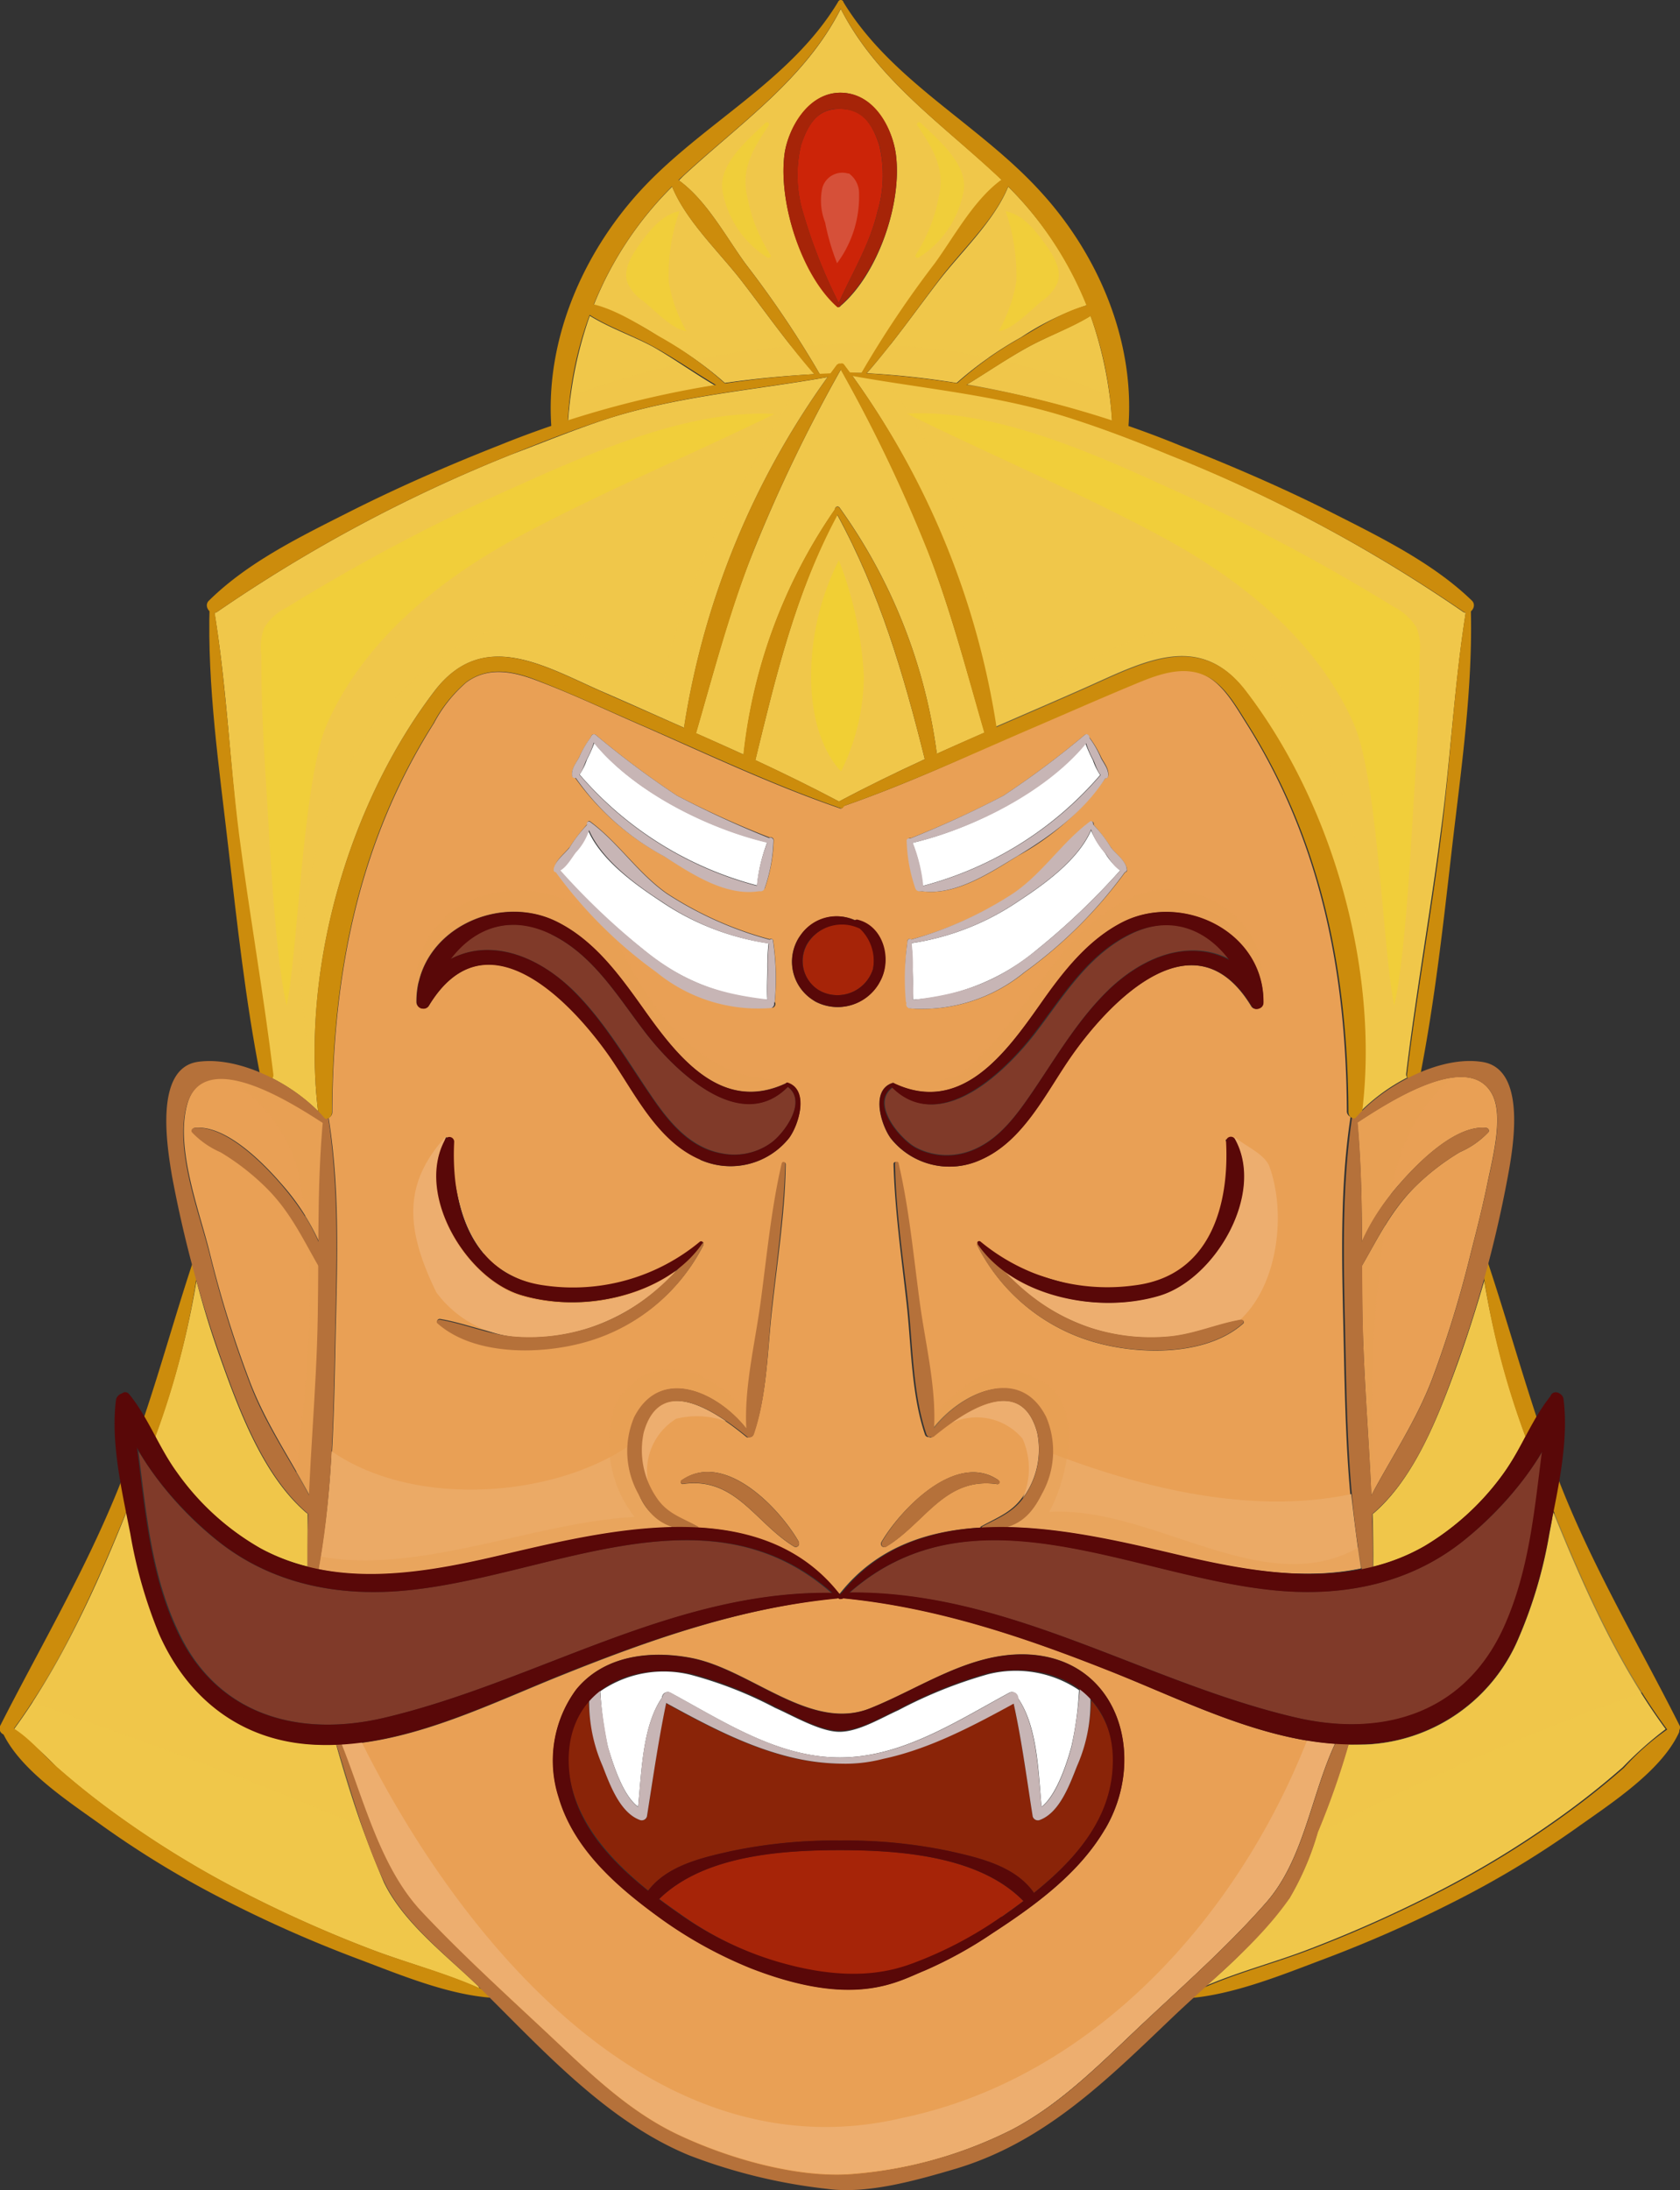 <svg xmlns="http://www.w3.org/2000/svg" viewBox="0 0 140.49 183.04"><rect x="0" y="0" width="140.49" height="183.04" fill="#333333" stroke="none"/><defs><style>.cls-1{fill:#803a29;}.cls-2{fill:#590808;}.cls-3{fill:#390808;}.cls-12,.cls-19,.cls-4{fill:#f2d91e;}.cls-11,.cls-15,.cls-4{opacity:0.5;}.cls-11,.cls-12,.cls-13,.cls-15,.cls-4{isolation:isolate;}.cls-5{fill:#fff;}.cls-11,.cls-13,.cls-6{fill:#f0c74a;}.cls-15,.cls-7{fill:#e9a055;}.cls-8{fill:#cc2408;}.cls-9{fill:#a62408;}.cls-10{fill:#8a2408;}.cls-12,.cls-18{opacity:0.35;}.cls-13{opacity:0.3;}.cls-14{fill:#ebaa66;}.cls-16{fill:#edae6f;}.cls-17{fill:#d65039;}.cls-20{fill:#cc8c0c;}.cls-21{fill:#b5713a;}.cls-22{fill:#c7b5b5;}</style></defs><title>Asset 2</title><g id="Layer_2" data-name="Layer 2"><g id="Layer_1_copy" data-name="Layer 1 copy"><path id="_Compound_Path_4" data-name=" Compound Path 4" class="cls-1" d="M98.68,106c1.37-3.9-1.75-8.58-6.12-8.28a6.17,6.17,0,0,0-5.32,4.43,7.78,7.78,0,0,0,.39,4.65,16.6,16.6,0,0,0,7.35.6A8.25,8.25,0,0,0,98.68,106Zm-4.19.79a2.88,2.88,0,0,1-3.82-4.3,3.2,3.2,0,0,1,4.49.31,3,3,0,0,1-.67,4Z"/><g id="_Group_24" data-name=" Group 24"><path id="_Path_84" data-name=" Path 84" class="cls-2" d="M87.72,107.12a8.2,8.2,0,0,1-.48-4.94,6.17,6.17,0,0,1,5.32-4.43c4.6-.32,7.81,4.87,5.88,8.87a.16.16,0,0,0,.22.22c2-1.07,1.53-3.92.73-5.69A7,7,0,0,0,93.75,97c-5.23-.52-9.5,5.83-6.31,10.3.09.13.33.06.28-.12Z"/></g><path id="_Compound_Path_8" data-name=" Compound Path 8" class="cls-3" d="M95.16,102.83a3.2,3.2,0,0,0-4.49-.31,2.88,2.88,0,0,0,3.82,4.3A3,3,0,0,0,95.16,102.83Z"/><ellipse id="_Path_139" data-name=" Path 139" class="cls-4" cx="92.82" cy="105.71" rx="1.32" ry="0.7"/><path id="_Compound_Path_5" data-name=" Compound Path 5" class="cls-1" d="M48,97.75c-4.4-.55-7.41,4.49-6.12,8.28a8.24,8.24,0,0,0,3.7,1.4,16.59,16.59,0,0,0,7.34-.6C54.06,102.8,52.83,98.35,48,97.75Zm2.3,8.6a3,3,0,0,1-4.22.47h0a3,3,0,0,1-.67-4,3.2,3.2,0,0,1,4.49-.31,3,3,0,0,1,.39,3.83Z"/><g id="_Group_58" data-name=" Group 58"><path id="_Path_121" data-name=" Path 121" class="cls-2" d="M53.08,107.24C56.27,102.77,52,96.42,46.77,97a7,7,0,0,0-5.62,4.15c-.82,1.77-1.35,4.66.71,5.74a.16.16,0,0,0,.22-.22c-1.85-3.84,1.25-9.45,5.88-8.87,5,.62,6.16,5.27,4.84,9.38-.06.17.18.25.28.12Z"/></g><path id="_Compound_Path_9" data-name=" Compound Path 9" class="cls-3" d="M46,106.82a2.88,2.88,0,0,0,3.82-4.3,3.2,3.2,0,0,0-4.49.31A3,3,0,0,0,46,106.82Z"/><ellipse id="_Path_138" data-name=" Path 138" class="cls-4" cx="47.99" cy="105.71" rx="1.32" ry="0.7"/><path id="_Path_6" data-name=" Path 6" class="cls-5" d="M50.31,93.12a9.57,9.57,0,0,0-7.6-1C40.52,92.83,39.4,94.35,38,96c-.08,3.22.56,6.53,2.49,8.78A7.35,7.35,0,0,1,46.77,97c5-.5,9.12,5.29,6.68,9.7a17.71,17.71,0,0,0,5-2.81C56.17,99.8,54.62,95.54,50.31,93.12Z"/><path id="_Path_" data-name=" Path " class="cls-6" d="M54.64,29C53,28.11,51,27.43,49.32,26.39a33,33,0,0,0-1.81,8.82,84.33,84.33,0,0,1,12.26-3C58,31.17,56.39,30,54.64,29Z"/><path id="_Path_2" data-name=" Path 2" class="cls-1" d="M65.88,90.84c-4,4-9.5-1.4-11.93-4.56-2.25-2.93-4.26-6.34-7.66-8.09a6.41,6.41,0,0,0-8.67,2,6.53,6.53,0,0,1,2.47-.77c3-.3,5.91,1.43,8,3.49,2.48,2.5,4.3,5.59,6.26,8.49,1.49,2.21,3.27,4.51,6.09,5a5.3,5.3,0,0,0,4.07-.9C65.52,94.77,67.56,92.1,65.88,90.84Z"/><path id="_Compound_Path_" data-name=" Compound Path " class="cls-7" d="M63,119.89a.3.3,0,0,1-.34.21.21.21,0,0,1-.24,0c-2.36-1.94-7.26-5.47-8.68-.37a7,7,0,0,0,1,5.32c.91,1.45,2.11,1.74,3.5,2.51a.2.2,0,0,1,.09.11c4.53.26,8.73,1.71,11.73,5.5a.2.2,0,0,1,.09.11h0a.2.2,0,0,1,.09-.11c3-3.79,7.21-5.24,11.73-5.5a.2.2,0,0,1,.09-.11c1.47-.81,2.74-1.23,3.66-2.77a6.85,6.85,0,0,0,.89-5.06c-1.4-5.09-6.32-1.57-8.68.37a.21.21,0,0,1-.24,0,.3.3,0,0,1-.34-.21c-1.14-3.34-1.14-7.31-1.52-10.81-.43-3.91-1-7.87-1.11-11.81a.15.15,0,1,1,.3,0c.89,3.83,1.25,7.82,1.78,11.71.46,3.37,1.36,7.05,1.16,10.46,2.32-3,7.17-5.36,9.39-1a7.31,7.31,0,0,1-.35,6.41,4.76,4.76,0,0,1-2.87,2.77c5.12.1,10.46,1.43,14.84,2.45,4.78,1.11,9.94,2,14.77,1-1.12-6.11-1.24-12.55-1.37-18.73s-.39-12.76.57-19a.51.51,0,0,1-.31-.5c-.06-11.6-2.18-22.54-8.47-32.48-.84-1.33-1.83-3.09-3.27-3.86-2.06-1.1-4.37-.12-6.31.68-2.89,1.2-5.75,2.46-8.63,3.7C81,63.17,75.8,65.54,70.52,67.38a.22.22,0,0,1-.25.19h0C64.69,65.66,59.3,63.11,54,60.78c-3-1.29-5.93-2.7-9-3.86-2-.78-4.13-1.26-6,.11a11.81,11.81,0,0,0-2.71,3.41c-6.29,9.94-8.44,20.88-8.5,32.48a.51.51,0,0,1-.31.5c1,6.21.7,12.71.57,19s-.25,12.63-1.37,18.74c4.83,1,10,.05,14.77-1.06,4.38-1,9.72-2.35,14.84-2.45a4.73,4.73,0,0,1-2.86-2.77,7.31,7.31,0,0,1-.35-6.41c2.22-4.4,7.07-2,9.39,1-.2-3.4.7-7.1,1.16-10.46.53-3.9.89-7.88,1.78-11.71a.15.15,0,0,1,.3,0c-.06,3.94-.68,7.9-1.11,11.81C64.18,112.58,64.18,116.55,63,119.89Zm20.46,3.82a.17.17,0,1,1-.13.32h0c-4.36-.6-6,3.29-9.25,5.24a.28.28,0,0,1-.38-.38C75.36,126.06,80,121.29,83.5,123.71ZM91.27,111a16.4,16.4,0,0,0,6.51.71c2.09-.19,3.95-1.06,6-1.4.16,0,.33.17.18.31-3.11,2.76-8.79,2.63-12.55,1.52a15.84,15.84,0,0,1-9.65-8,.11.11,0,0,1,0-.06h0a.18.18,0,0,1,0-.2,11.4,11.4,0,0,0,4.15,2.37c2.88,1,6.87,2.18,9.38,1.25,1.43-.53,4.67-1,6.06-4.12,1-2.3,1.69-7.06,1.18-8-.19-.34.5,0,.82,0,2.33,4.57-1.82,11.52-6.4,12.9a15.51,15.51,0,0,1-13-2.07A17.09,17.09,0,0,0,91.27,111ZM76.14,70.06a80.44,80.44,0,0,0,7.76-3.55,74.15,74.15,0,0,0,6.8-5.08c.19-.14.35,0,.39.18a8.83,8.83,0,0,1,1,1.69c.25.49.7,1,.58,1.59a.2.2,0,0,1-.23.14,21.72,21.72,0,0,1-7.34,6.51C82.74,73,79.84,74.92,77,74.47a.37.37,0,0,1-.41-.23,13.16,13.16,0,0,1-.73-4,.23.23,0,0,1,.26-.19Zm-.24,8.55c0-.13.2-.19.26-.08a30.32,30.32,0,0,0,8.63-3.85c2.47-1.72,4.06-4.3,6.41-6a.18.18,0,0,1,.26.2v.06a15,15,0,0,1,1.48,1.94c.42.53,1.28,1.15,1.31,1.86a.17.17,0,0,1-.16.16,38,38,0,0,1-8.43,8.38,13.48,13.48,0,0,1-9.56,3,.64.64,0,0,1-.29-.58A21.56,21.56,0,0,1,75.9,78.61ZM74.73,90.52h0C80.36,93.21,84.11,88,87,83.92c1.91-2.69,4-5.43,7-6.91,4.94-2.41,11.7.89,11.65,6.79a.49.49,0,0,1-.49.49h0a.44.44,0,0,1-.54-.21c-4.65-7.65-11.58-.7-15,4.12-2.16,3.06-4,7.18-7.66,8.75a6.26,6.26,0,0,1-7.48-1.82c-.81-1.11-1.69-4,.12-4.61a.12.12,0,0,1,.17,0ZM67,78.08A3.76,3.76,0,0,1,71.5,76.9a.23.23,0,0,1,.17,0c2.17.52,2.93,3.28,1.91,5.13a4,4,0,0,1-5.4,1.68L68,83.59a3.8,3.8,0,0,1-1.19-5.24ZM48.43,63.29a8.85,8.85,0,0,1,1-1.69.24.24,0,0,1,.39-.18,74.08,74.08,0,0,0,6.8,5.08A80.49,80.49,0,0,0,64.38,70a.23.23,0,0,1,.32.2,13.16,13.16,0,0,1-.73,4,.37.37,0,0,1-.41.23c-2.87.45-5.77-1.51-8.12-2.93A21.65,21.65,0,0,1,48.09,65a.2.2,0,0,1-.23-.14C47.73,64.32,48.18,63.79,48.43,63.29Zm-.82,7.56a14.92,14.92,0,0,1,1.48-1.94v-.06c0-.14.14-.29.26-.2,2.34,1.73,4,4.3,6.41,6a29.87,29.87,0,0,0,8.63,3.85c.06-.11.24,0,.26.08a21.57,21.57,0,0,1,.15,5.08.35.35,0,0,1,0,.09.34.34,0,0,1-.15.46l-.14,0a13.47,13.47,0,0,1-9.56-3,37.91,37.91,0,0,1-8.43-8.38.17.17,0,0,1-.16-.16c0-.71.83-1.31,1.25-1.84ZM58.82,104h0a.1.1,0,0,1,0,.06,15.84,15.84,0,0,1-9.65,8c-3.76,1.11-9.44,1.24-12.55-1.52-.15-.13,0-.33.18-.31,2.22.37,4.14,1.28,6.43,1.43a16.33,16.33,0,0,0,6.06-.74,17.08,17.08,0,0,0,7.3-4.77,15.46,15.46,0,0,1-13,2.08c-4.56-1.4-8.74-8.31-6.4-12.9.34-1.2.36,1.55,1.16,4.92,1.06,4.5,3.41,6,5.31,6.75,2.39.89,6.42,1.44,9.42.19,3.49-1.46,1.89-.75,5.72-3.38a.19.19,0,0,1,0,.2Zm-.27-7.12c-3.64-1.58-5.49-5.69-7.66-8.75-3.39-4.81-10.33-11.76-15-4.12a.44.44,0,0,1-.54.21.49.49,0,0,1-.53-.45s0,0,0,0c-.06-5.9,6.7-9.19,11.65-6.79,3.18,1.55,5.29,4.47,7.29,7.27,2.85,4,6.56,8.85,12,6.25h0a.12.12,0,0,1,.11,0c1.81.62.93,3.5.12,4.61a6.26,6.26,0,0,1-7.44,1.82Zm8.24,32a.28.28,0,0,1-.38.38c-3.23-1.95-4.89-5.84-9.25-5.24a.17.17,0,0,1-.13-.32h0c3.57-2.46,8.13,2.31,9.76,5.14Z"/><path id="_Compound_Path_2" data-name=" Compound Path 2" class="cls-6" d="M68.53,31.25h.92l.55-.74a.57.57,0,0,1,.58,0l.49.66h1a86.58,86.58,0,0,1,6.14-9.1c1.66-2.29,3.27-5.32,5.6-7l-.34-.33c-4.78-4.45-10.16-8.13-13.16-14-3,5.91-8.44,9.58-13.2,14l-.34.34c2.33,1.68,3.93,4.72,5.6,7a85.85,85.85,0,0,1,6.17,9.16A.23.23,0,0,0,68.53,31.25ZM65.6,12.92c.27-2.09,2-5.24,4.77-5.17s4.28,3.09,4.55,5.17c.53,4.09-1.5,10-4.64,12.66h0a.11.11,0,0,1-.14.07l0,0C67,23,65.09,16.91,65.6,12.92Z"/><path id="_Path_3" data-name=" Path 3" class="cls-6" d="M68.13,31.27c-2.2-2.45-4.1-5.19-6.11-7.79-1.87-2.42-4.63-5-5.81-7.88a29.18,29.18,0,0,0-6.56,9.9,22.8,22.8,0,0,1,5.5,2.68A30.29,30.29,0,0,1,60.62,32Q64.32,31.48,68.13,31.27Z"/><path id="_Path_4" data-name=" Path 4" class="cls-8" d="M73.37,17.73a10.68,10.68,0,0,0,.15-5.63c-.7-2.12-1.61-3-3.3-3s-2.56,1-3.23,3a10.77,10.77,0,0,0,.15,5.63,44,44,0,0,0,3,7.6C71.27,22.78,72.71,20.5,73.37,17.73Z"/><path id="_Compound_Path_3" data-name=" Compound Path 3" class="cls-5" d="M92,64.77a5.3,5.3,0,0,1-.61-1.24,12.48,12.48,0,0,1-.62-1.39c-3.32,4-9.45,7.12-14.46,8.3a13.77,13.77,0,0,1,.85,3.6A29.39,29.39,0,0,0,92,64.77Zm-13.92,5.6Z"/><path id="_Path_7" data-name=" Path 7" class="cls-5" d="M76.35,83.55a17.93,17.93,0,0,0,10.38-4.19,58.88,58.88,0,0,0,6.95-6.62,5.19,5.19,0,0,1-1.29-1.48,7.25,7.25,0,0,1-1.15-1.85c-1.09,2.48-3.91,4.5-6.08,5.92a21.6,21.6,0,0,1-8.95,3.5,17.27,17.27,0,0,1,.1,2.15C76.33,81.84,76.4,82.71,76.35,83.55Z"/><path id="_Path_8" data-name=" Path 8" class="cls-1" d="M122.22,128.89c-4.37,3.42-9.71,4.51-15.17,4.06-12-1-25.48-9.12-36,.17,13.31-.14,24.67,7.46,37.29,10.42,7.46,1.75,14.32-.38,17.55-7.68,2.07-4.68,2.49-9.64,3.13-14.6A28.41,28.41,0,0,1,122.22,128.89Z"/><path id="_Path_9" data-name=" Path 9" class="cls-5" d="M53.79,79.36a18,18,0,0,0,10.38,4.19c-.06-.85,0-1.72,0-2.56a17.29,17.29,0,0,1,.1-2.15,21.58,21.58,0,0,1-9-3.5c-2.15-1.41-5-3.45-6.08-5.92a7.22,7.22,0,0,1-1.15,1.85,5.18,5.18,0,0,1-1.29,1.48A58.46,58.46,0,0,0,53.79,79.36Z"/><path id="_Path_10" data-name=" Path 10" class="cls-9" d="M68.73,82.89A3.12,3.12,0,0,0,73,81a3.55,3.55,0,0,0-1.18-3.48,3.42,3.42,0,0,0-4.21,1.22,2.87,2.87,0,0,0,.82,4Z"/><path id="_Compound_Path_6" data-name=" Compound Path 6" class="cls-5" d="M63.31,74a13.77,13.77,0,0,1,.85-3.6c-5-1.18-11.14-4.25-14.46-8.3a12.46,12.46,0,0,1-.62,1.39,5.3,5.3,0,0,1-.61,1.24A29.4,29.4,0,0,0,63.31,74Z"/><path id="_Path_12" data-name=" Path 12" class="cls-6" d="M63.16,63.53c2.36,1.1,4.7,2.24,7,3.46,2.35-1.25,4.75-2.42,7.18-3.54C75.56,56.33,73.57,49.54,70,43,66.52,49.56,64.9,56.41,63.16,63.53Z"/><path id="_Path_13" data-name=" Path 13" class="cls-6" d="M32.11,157.33a86.78,86.78,0,0,1-4-11.53H26.44c-6.09-.28-10.65-3.77-13.08-9.26a39.42,39.42,0,0,1-2.4-8.36c-.12-.6-.24-1.21-.37-1.83-2.52,6.24-5.44,12.74-9.42,18.17a30.42,30.42,0,0,1,3.59,3.19,66.24,66.24,0,0,0,5.35,4.23,81.44,81.44,0,0,0,9.8,6,107,107,0,0,0,11,4.94c3,1.15,6.26,2,9.2,3.31L40,166C37.35,163.43,33.75,160.73,32.11,157.33Z"/><path id="_Path_14" data-name=" Path 14" class="cls-5" d="M53.36,151c.3-2.93.36-6.75,2-9.12a.48.48,0,0,1,.7-.41c4.56,2.47,9,5.41,14.16,5.41s9.62-2.94,14.18-5.41a.48.48,0,0,1,.7.41c1.67,2.37,1.73,6.19,2,9.12,1.3-1,2.18-3.87,2.5-5.05a28.6,28.6,0,0,0,.64-4.69,9.45,9.45,0,0,0-7.62-1.33,38,38,0,0,0-7.48,3c-1.45.65-3.34,1.81-4.94,1.81s-3.9-1.35-5.38-2a33.84,33.84,0,0,0-7-2.75,9.34,9.34,0,0,0-7.62,1.36,28.36,28.36,0,0,0,.64,4.68C51.17,147.07,52,150,53.36,151Z"/><path id="_Path_15" data-name=" Path 15" class="cls-9" d="M55.13,158.7c.58.44,1.17.86,1.75,1.26a27.89,27.89,0,0,0,7.76,3.91c6.44,2,10,.92,11.95.18a32.85,32.85,0,0,0,7.19-3.86c.59-.42,1.19-.85,1.8-1.31-3.64-3.73-10.19-4.26-15.37-4.26S58.8,155.14,55.13,158.7Z"/><path id="_Path_16" data-name=" Path 16" class="cls-6" d="M21.79,129.41a16.87,16.87,0,0,0,3.93,1.51q0-2.2,0-4.41l-.09-.06c-3.61-3.08-5.64-8.54-7.2-12.91q-1.14-3.18-2-6.47a71.24,71.24,0,0,1-3.45,13,25.73,25.73,0,0,0,1.79,3A21.74,21.74,0,0,0,21.79,129.41Z"/><path id="_Path_17" data-name=" Path 17" class="cls-1" d="M32.22,143.55c12.61-3,24-10.57,37.29-10.42-10.56-9.29-24-1.15-36-.17-5.47.45-10.79-.64-15.17-4.06a28.34,28.34,0,0,1-6.76-7.62c.66,5.2,1.09,10.44,3.43,15.26C18.3,143.42,25.13,145.23,32.22,143.55Z"/><path id="_Path_18" data-name=" Path 18" class="cls-10" d="M90.07,147.59c-.61,1.55-1.46,3.94-3.16,4.53a.45.45,0,0,1-.55-.31c-.5-3.17-.91-6.32-1.6-9.45-3.46,1.9-7.09,3.82-11,4.64a12.56,12.56,0,0,1-3.51.4,18.77,18.77,0,0,1-3.72-.43c-3.81-.84-7.39-2.73-10.82-4.61-.69,3.13-1.1,6.28-1.6,9.45a.45.45,0,0,1-.55.31c-1.71-.59-2.55-3-3.16-4.53a15.43,15.43,0,0,1-1.18-5.43,7.47,7.47,0,0,0-1.67,5.7C48,152.14,51,155.39,54.21,158c1.6-2.09,4.53-2.75,7-3.3a42.15,42.15,0,0,1,9.06-.87,42.16,42.16,0,0,1,9.06.87c2.53.56,5.57,1.25,7.13,3.5,3.32-2.66,6.34-6,6.62-10.33a7.51,7.51,0,0,0-1.82-5.76A15.31,15.31,0,0,1,90.07,147.59Z"/><path id="_Path_19" data-name=" Path 19" class="cls-7" d="M21,115.74c1.31,3.32,3.24,6.15,4.9,9.23.18-4.2.52-8.41.67-12.58.08-2.2.09-4.41.1-6.62-1.35-2.34-2.38-4.59-4.43-6.59a20.14,20.14,0,0,0-3.74-2.89,7.28,7.28,0,0,1-2.39-1.67c-.12-.16,0-.34.21-.36,2.54-.25,5.63,2.85,7.18,4.64a19.35,19.35,0,0,1,3.18,4.85c0-3.33.08-6.65.38-9.94C24.3,92,17,87.38,15.65,92.31c-1,3.66,1,8.8,1.89,12.38A90.43,90.43,0,0,0,21,115.74Z"/><path id="_Compound_Path_7" data-name=" Compound Path 7" class="cls-7" d="M105.87,159c3.15-3.59,3.74-8.94,5.75-13.25-6.43-.46-12.71-3.65-18.55-6-7.33-2.92-14.69-5.43-22.59-6.19h0a1.35,1.35,0,0,1-.44,0h0C62,134.37,54.47,137,47,140c-5.81,2.32-12.07,5.46-18.46,5.82,1.88,4.7,3.24,10.34,6.72,14,3.3,3.51,6.9,6.78,10.41,10.07s6.81,6.58,11.11,8.6c4.13,1.94,9.79,3.58,14.35,3.26A35.85,35.85,0,0,0,84.57,178c4.2-2.18,7.58-5.69,11-8.9S102.72,162.6,105.87,159ZM92.4,152.87c-2.17,3.72-5.85,6.38-9.4,8.69a35,35,0,0,1-5.66,3.12c-2.23.89-5.78,3.21-14.53-.19a36,36,0,0,1-7.32-4c-3.65-2.62-7.45-5.81-8.76-10.29a10,10,0,0,1,1.46-9c2.32-2.85,6.17-3.29,9.57-2.65,5,.93,10,6.21,15,4.22,4.23-1.69,8.26-4.63,13-4.51,7.79.23,10.21,8.58,6.65,14.62Z"/><path id="_Path_20" data-name=" Path 20" class="cls-6" d="M129.57,128.18a38.32,38.32,0,0,1-2.57,8.73,14.53,14.53,0,0,1-12.91,8.9h-1.33a73,73,0,0,1-2.58,7.33,23.89,23.89,0,0,1-2.35,5.49,45.75,45.75,0,0,1-7,7.34c2.81-1.21,5.89-2,8.72-3.1a107.56,107.56,0,0,0,11-4.94,80.85,80.85,0,0,0,9.8-6,66.79,66.79,0,0,0,5.35-4.23,30.75,30.75,0,0,1,3.59-3.19c-4-5.43-6.9-11.93-9.42-18.17C129.81,127,129.68,127.58,129.57,128.18Z"/><path id="_Path_21" data-name=" Path 21" class="cls-6" d="M84.31,15.6c-1.18,2.89-3.94,5.45-5.81,7.88s-3.88,5.28-6,7.71A72.56,72.56,0,0,1,80,32a30.59,30.59,0,0,1,5.39-3.81,23,23,0,0,1,5.5-2.68A29.31,29.31,0,0,0,84.31,15.6Z"/><path id="_Path_22" data-name=" Path 22" class="cls-7" d="M113.9,103.75a19.31,19.31,0,0,1,3.18-4.85c1.54-1.77,4.65-4.88,7.18-4.64.16,0,.33.2.21.36a7.28,7.28,0,0,1-2.39,1.67,19.94,19.94,0,0,0-3.74,2.89c-2,2-3.08,4.25-4.43,6.59,0,2.21,0,4.43.1,6.62.15,4.17.49,8.38.67,12.58,1.72-3.23,3.72-6.18,5.06-9.66A92.18,92.18,0,0,0,123,104.7c.5-1.95,1-3.91,1.4-5.88s1.36-5.53.38-7.37c-2-3.75-8.87.8-11.27,2.36C113.82,97.1,113.88,100.43,113.9,103.75Z"/><path id="_Path_23" data-name=" Path 23" class="cls-6" d="M122.57,51.22a.51.51,0,0,1-.23-.09A125.55,125.55,0,0,0,97.8,38c-2.81-1.14-5.65-2.26-8.55-3.17-5.87-1.86-11.94-2.38-18-3.46a67.9,67.9,0,0,1,12,29.37c2.5-1.09,5-2.16,7.48-3.26,4.8-2.13,9.52-4.8,13.37.2,7.27,9.45,11.18,23.3,9.75,35.14a15.57,15.57,0,0,1,3.83-2.76.42.42,0,0,1-.09-.31c.81-6.71,2-13.37,2.87-20.08C121.3,63.58,121.6,57.33,122.57,51.22Z"/><path id="_Path_24" data-name=" Path 24" class="cls-6" d="M121.88,114c-1.54,4.23-3.53,9.47-7,12.47l-.09.06q.07,2.21.05,4.4a16.75,16.75,0,0,0,4.28-1.71,22.05,22.05,0,0,0,6.67-6.16,25.58,25.58,0,0,0,1.78-3,71.33,71.33,0,0,1-3.45-13C123.43,109.42,122.7,111.73,121.88,114Z"/><path id="_Path_25" data-name=" Path 25" class="cls-6" d="M58.19,61.28q2,.88,4,1.79a44.35,44.35,0,0,1,7.64-20.5.21.21,0,0,1,.39-.13A45.36,45.36,0,0,1,78.34,63q2-.9,4-1.77c-1.49-5.1-2.81-10.19-4.73-15.16a126.11,126.11,0,0,0-7.29-15.19A128.5,128.5,0,0,0,63,46.07C61,51,59.69,56.16,58.19,61.28Z"/><path id="_Path_26" data-name=" Path 26" class="cls-6" d="M91.2,26.39c-1.64,1-3.62,1.72-5.32,2.66s-3.35,2.07-5,3.08A85,85,0,0,1,93,35.2,32.91,32.91,0,0,0,91.2,26.39Z"/><path id="_Path_27" data-name=" Path 27" class="cls-6" d="M22.77,90.12a15.31,15.31,0,0,1,3.83,2.75C25.17,81,29.11,67.22,36.35,57.73c4-5.17,9-2.16,13.85,0,2.32,1,4.66,2.06,7,3.09a68,68,0,0,1,12-29.3C63,32.62,56.8,33.08,50.79,35c-2.73.89-5.41,2-8.07,3A125.52,125.52,0,0,0,18.17,51.13a.52.52,0,0,1-.23.09c1,6.11,1.28,12.36,2,18.5.84,6.71,2,13.37,2.87,20.08A.43.43,0,0,1,22.77,90.12Z"/><path id="_Path_28" data-name=" Path 28" class="cls-11" d="M47.51,35.21a84.33,84.33,0,0,1,12.26-3c-1-.58-1.93-1.2-2.9-1.8a70.26,70.26,0,0,0-9.15,2.71C47.63,33.8,47.56,34.5,47.51,35.21Z"/><path id="_Path_29" data-name=" Path 29" class="cls-11" d="M67.16,28.9c.48.76.94,1.54,1.37,2.32h.92l.55-.74a.57.57,0,0,1,.58,0l.49.66h1c.44-.8.9-1.58,1.39-2.35A62.21,62.21,0,0,0,67.16,28.9Z"/><path id="_Path_30" data-name=" Path 30" class="cls-11" d="M60.61,32q3.7-.57,7.52-.79c-.66-.74-1.3-1.51-1.92-2.29a67.08,67.08,0,0,0-8,1.14A22,22,0,0,1,60.61,32Z"/><path id="_Path_31" data-name=" Path 31" class="cls-11" d="M74.4,28.85c-.63.79-1.27,1.58-1.94,2.33A72.56,72.56,0,0,1,80,32a22.94,22.94,0,0,1,2.67-2.1A56.37,56.37,0,0,0,74.4,28.85Z"/><path id="_Path_32" data-name=" Path 32" class="cls-11" d="M84,30.18c-1,.65-2.09,1.32-3.15,2A85,85,0,0,1,93,35.2c-.05-.72-.13-1.43-.22-2.13A50,50,0,0,0,84,30.18Z"/><path id="_Path_33" data-name=" Path 33" class="cls-4" d="M70.15,46.82a21.52,21.52,0,0,0-2.32,9.75c0,5.66,2.51,7.89,2.51,7.89a18.25,18.25,0,0,0,1.9-7.94A31.42,31.42,0,0,0,70.15,46.82Z"/><path id="_Path_34" data-name=" Path 34" class="cls-12" d="M21.85,54.75a4.58,4.58,0,0,1,.24-2.27A4.53,4.53,0,0,1,24,50.76a162.5,162.5,0,0,1,18.92-10c6.56-2.94,14.67-6.56,21.85-6.16C58,37.91,49.7,41.41,43.11,45S30.34,53.68,27.32,60.57c-2,4.67-2.4,18.94-3.35,23.47C23,80,22.56,70.42,22.3,66.31S21.85,59,21.85,54.75Z"/><path id="_Path_35" data-name=" Path 35" class="cls-12" d="M118.71,54.75a4.58,4.58,0,0,0-.24-2.27,4.53,4.53,0,0,0-1.86-1.73,162.51,162.51,0,0,0-18.92-10c-6.56-3-14.72-6.59-21.85-6.18,6.74,3.34,15,6.85,21.62,10.46s12.77,8.65,15.78,15.54c2,4.67,2.4,18.94,3.35,23.47.94-4,1.41-13.62,1.67-17.73S118.71,59,118.71,54.75Z"/><path id="_Path_36" data-name=" Path 36" class="cls-13" d="M103.33,53.59C99.44,49.7,90,55.64,85,59c-2.58-9.28-4.69-19-10.74-27.07-1-.15-2-.31-2.93-.49a67.9,67.9,0,0,1,12,29.37c2.5-1.09,5-2.16,7.48-3.26,4.8-2.13,9.52-4.8,13.37.2a51.38,51.38,0,0,1,10,29.31C115,73.7,113.64,62.32,103.33,53.59Z"/><path id="_Path_37" data-name=" Path 37" class="cls-13" d="M66.73,32C62.4,40.21,57,47.87,55.44,57.31c-4.46-2.78-8.91-6.68-13.37-5C27.75,57.38,22.64,75.88,26.4,90.62a51.3,51.3,0,0,1,10-32.89c4-5.17,9-2.16,13.85,0,2.32,1,4.66,2.06,7,3.09a68,68,0,0,1,12-29.3Z"/><path id="_Path_40" data-name=" Path 40" class="cls-14" d="M53.38,124.85a8.68,8.68,0,0,1-.94-3.92c-6.31,4.21-17.79,5.14-24.72.35a78.67,78.67,0,0,1-1.09,9.85c4.83,1,10,.05,14.77-1.06,4.38-1,9.72-2.35,14.84-2.45A4.73,4.73,0,0,1,53.38,124.85Z"/><path id="_Path_41" data-name=" Path 41" class="cls-14" d="M113,124.87c-8.29,1.75-17.41-.48-25-3.39a8.87,8.87,0,0,1-.93,3.38,4.76,4.76,0,0,1-2.87,2.77c5.12.1,10.46,1.43,14.84,2.45,4.78,1.11,9.94,2,14.77,1C113.5,129.07,113.24,127,113,124.87Z"/><path id="_Path_42" data-name=" Path 42" class="cls-15" d="M94.42,75.13c-6.13,2.78-8.35,10-13.92,14.48-1.67,1.11-3.9.56-5.57.56a.91.91,0,0,0-.43.4l.11-.05a.12.12,0,0,1,.11,0h0C80.36,93.21,84.11,88,87,83.92c1.91-2.69,4-5.43,7-6.91,4.46-2.17,10.4.3,11.48,5.14C106.2,76.46,99,72.61,94.42,75.13Z"/><path id="_Path_43" data-name=" Path 43" class="cls-15" d="M46.49,77c3.18,1.55,5.29,4.47,7.29,7.27,2.85,4,6.56,8.85,12,6.25h0a.12.12,0,0,1,.11,0l.26.12a1.36,1.36,0,0,0-.14-.46c-6.68.56-11.14-5-13.92-10.58a8.37,8.37,0,0,0-.85-1.34c-.69-.62-1.36-1.27-2-1.93a9.9,9.9,0,0,0-11.63-.07C35.89,78,34.51,80,35,82.16,36.07,77.31,42,74.84,46.49,77Z"/><path id="_Path_44" data-name=" Path 44" class="cls-15" d="M87.74,126.36c1.53-2.78,3.06-9.33-.84-11-3.71-2.12-6.08.16-8.79,2.8v1.24c2.32-3,7.17-5.36,9.39-1a7.31,7.31,0,0,1-.35,6.41,4.76,4.76,0,0,1-2.87,2.77c5.12.1,10.46,1.43,14.84,2.45,4.78,1.11,9.94,2,14.77,1-.1-.56-.19-1.13-.28-1.7C105.67,133.85,96.47,125.85,87.74,126.36Z"/><path id="_Path_45" data-name=" Path 45" class="cls-15" d="M51.54,117.17a10,10,0,0,0,1.53,9.61c-8.36.44-18,4.83-26.26,3.31-.06.34-.11.69-.17,1,4.83,1,10,.05,14.77-1.06,4.38-1,9.72-2.35,14.84-2.45a4.73,4.73,0,0,1-2.86-2.77A7.31,7.31,0,0,1,53,118.4c2.22-4.4,7.07-2,9.39,1V118C59.37,114.33,54.58,112.61,51.54,117.17Z"/><path id="_Path_46" data-name=" Path 46" class="cls-15" d="M24.77,123.06c.36.63.72,1.26,1.07,1.91.18-4.2.52-8.41.67-12.58.08-2.2.09-4.41.1-6.62-.29-.5-.56-1-.83-1.49C26.2,110.54,25.5,116.8,24.77,123.06Z"/><path id="_Path_47" data-name=" Path 47" class="cls-15" d="M24.81,97.4a42.86,42.86,0,0,1,.72,4.3,15.18,15.18,0,0,1,1.09,2c0-3.33.08-6.65.38-9.94-1.72-1.11-5.21-3.36-7.93-3.66A13.57,13.57,0,0,1,24.81,97.4Z"/><path id="_Path_48" data-name=" Path 48" class="cls-15" d="M115.86,102.37c-.68,1.1-1.28,2.24-1.95,3.4,0,2.21,0,4.43.1,6.62.15,4.17.49,8.38.67,12.58l.22-.4A105.12,105.12,0,0,1,115.86,102.37Z"/><path id="_Path_49" data-name=" Path 49" class="cls-15" d="M121.43,90.07c-2.79.39-6.33,2.72-7.91,3.75.3,3.29.36,6.61.38,9.94a17.84,17.84,0,0,1,2.41-3.91q.18-.94.39-1.88A14.72,14.72,0,0,1,121.43,90.07Z"/><path id="_Path_50" data-name=" Path 50" class="cls-11" d="M28.1,145.8H26.43c-6.09-.28-10.65-3.77-13.08-9.26a39.42,39.42,0,0,1-2.4-8.36c-.12-.6-.24-1.21-.37-1.83a93.28,93.28,0,0,1-7.86,15.91c9.3,3.31,18.54,6.52,27.53,10.41C29.48,150.38,28.81,148,28.1,145.8Z"/><path id="_Path_51" data-name=" Path 51" class="cls-11" d="M21.79,129.41a16.87,16.87,0,0,0,3.93,1.51q0-2.2,0-4.41l-.09-.06c-3.61-3.08-5.64-8.54-7.2-12.91q-1.14-3.18-2-6.47a71.24,71.24,0,0,1-3.45,13,25.73,25.73,0,0,0,1.79,3A21.74,21.74,0,0,0,21.79,129.41Z"/><path id="_Path_52" data-name=" Path 52" class="cls-11" d="M130,126.34c-.12.62-.25,1.24-.37,1.83A38.32,38.32,0,0,1,127,136.9a14.53,14.53,0,0,1-12.91,8.9h-1.33a73,73,0,0,1-2.58,7.33l-.07.18a199.85,199.85,0,0,1,27.2-11.86A96.42,96.42,0,0,1,130,126.34Z"/><path id="_Path_53" data-name=" Path 53" class="cls-11" d="M121.88,114c-1.54,4.23-3.53,9.47-7,12.47l-.09.06q.07,2.21.05,4.4a16.75,16.75,0,0,0,4.28-1.71,22.05,22.05,0,0,0,6.67-6.16,25.58,25.58,0,0,0,1.78-3,71.33,71.33,0,0,1-3.45-13C123.43,109.42,122.7,111.73,121.88,114Z"/><path id="_Path_54" data-name=" Path 54" class="cls-16" d="M75.49,177c-20.38,4.83-36.63-14.11-45.26-31.43-.57.07-1.13.13-1.7.17,1.88,4.7,3.24,10.34,6.72,14,3.3,3.51,6.9,6.78,10.41,10.07s6.81,6.58,11.11,8.6c4.13,1.94,9.79,3.58,14.35,3.26A35.85,35.85,0,0,0,84.57,178c4.2-2.18,7.58-5.69,11-8.9s7.16-6.52,10.31-10.11,3.74-8.94,5.75-13.25c-.78-.06-1.55-.15-2.33-.28C103.38,160.45,91.29,173.69,75.49,177Z"/><path id="_Path_55" data-name=" Path 55" class="cls-16" d="M56.55,118.57a7.32,7.32,0,0,1,4.19.22c-2.5-1.72-5.83-3.13-7,.93a6.46,6.46,0,0,0,.46,4.2A5.13,5.13,0,0,1,56.55,118.57Z"/><path id="_Path_56" data-name=" Path 56" class="cls-16" d="M85.51,120.24a6.16,6.16,0,0,1,0,5,5.08,5.08,0,0,0,.33-.48,6.85,6.85,0,0,0,.89-5.06c-1.16-4.19-4.68-2.55-7.21-.75A5,5,0,0,1,85.51,120.24Z"/><path id="_Path_57" data-name=" Path 57" class="cls-16" d="M49.25,111a17.08,17.08,0,0,0,7.3-4.77,15.46,15.46,0,0,1-13,2.08c-4.56-1.4-8.74-8.31-6.4-12.9a1.33,1.33,0,0,1,.16-.46c-3.52,3.85-3.51,7.58-.82,13.06a9.27,9.27,0,0,0,6.69,3.74A16.33,16.33,0,0,0,49.25,111Z"/><path id="_Path_58" data-name=" Path 58" class="cls-16" d="M106.12,97.4c-.49-1-1.82-1.52-2.9-2.39a1.49,1.49,0,0,0,.13.37c2.33,4.57-1.82,11.52-6.4,12.9a15.51,15.51,0,0,1-13-2.07A17.09,17.09,0,0,0,91.27,111a16.4,16.4,0,0,0,6.51.71c2.07-.19,3.91-1,5.91-1.39C106.9,107.38,107.59,101.32,106.12,97.4Z"/><path id="_Path_59" data-name=" Path 59" class="cls-12" d="M53.77,25.15a3.67,3.67,0,0,1-1.29-1.5c-.4-1.1.32-2.27,1-3.22.87-1.2,1.88-2.49,3.34-2.78a16.2,16.2,0,0,0-.9,5.88,12.45,12.45,0,0,0,1.48,4.14C56.23,27.56,54.75,25.92,53.77,25.15Z"/><path id="_Path_60" data-name=" Path 60" class="cls-17" d="M69,18.59a5,5,0,0,1-.23-2.9,1.74,1.74,0,0,1,2.15-1.19l.08,0a2.06,2.06,0,0,1,.84,1.72A9.35,9.35,0,0,1,70,22,19.17,19.17,0,0,1,69,18.59Z"/><g id="_Group_3" data-name=" Group 3" class="cls-18"><path id="_Path_61" data-name=" Path 61" class="cls-19" d="M64,10.27c-1.38,1.35-3.89,3.38-3.6,5.6a8.26,8.26,0,0,0,3.78,5.66c.14.07.36-.09.24-.24a13.38,13.38,0,0,1-1.88-4.63c-.65-2.51.42-4.18,1.74-6.17a.17.17,0,0,0-.27-.21Z"/></g><path id="_Path_62" data-name=" Path 62" class="cls-12" d="M87.14,25.15a3.67,3.67,0,0,0,1.29-1.5c.4-1.1-.32-2.27-1-3.22-.87-1.2-1.88-2.49-3.34-2.78a16.2,16.2,0,0,1,.9,5.88,12.45,12.45,0,0,1-1.48,4.14C84.69,27.56,86.17,25.92,87.14,25.15Z"/><g id="_Group_4" data-name=" Group 4" class="cls-18"><path id="_Path_63" data-name=" Path 63" class="cls-19" d="M77,10.27c1.38,1.35,3.89,3.38,3.6,5.6a8.26,8.26,0,0,1-3.78,5.66c-.14.07-.36-.09-.24-.24a13.38,13.38,0,0,0,1.88-4.63c.65-2.51-.42-4.18-1.74-6.17a.17.17,0,0,1,.27-.21Z"/></g><g id="_Group_5" data-name=" Group 5"><path id="_Path_64" data-name=" Path 64" class="cls-20" d="M41.16,166.67c-3.18-1.63-6.87-2.5-10.21-3.79a107,107,0,0,1-11-4.94,81.43,81.43,0,0,1-9.8-6,66.24,66.24,0,0,1-5.35-4.23c-1.32-1.17-2.48-2.63-4-3.46a.42.42,0,0,0-.57.57c1.49,3.19,5.7,5.87,8.5,7.89a80.26,80.26,0,0,0,10.61,6.36,106.88,106.88,0,0,0,10.58,4.64c3.51,1.32,7.49,3,11.25,3.26a.16.16,0,0,0,.08-.29Z"/></g><g id="_Group_6" data-name=" Group 6"><path id="_Path_65" data-name=" Path 65" class="cls-20" d="M99.44,167c3.76-.31,7.75-1.94,11.25-3.26a107.23,107.23,0,0,0,10.58-4.64,79.89,79.89,0,0,0,10.61-6.36c2.81-2,7-4.69,8.5-7.89a.42.42,0,0,0-.57-.57,21,21,0,0,0-4,3.46,66.75,66.75,0,0,1-5.35,4.23,80.85,80.85,0,0,1-9.8,6,107.56,107.56,0,0,1-11,4.94c-3.34,1.29-7,2.16-10.21,3.79a.16.16,0,0,0,.08.29Z"/></g><g id="_Group_7" data-name=" Group 7"><path id="_Path_66" data-name=" Path 66" class="cls-21" d="M28,145.39c1.27,3.93,2.36,8.21,4.15,11.94,1.64,3.4,5.23,6.11,7.88,8.71,5.27,5.18,10.65,11.24,17.62,14.1a46.32,46.32,0,0,0,11.55,2.8c3.35.45,7.44-.72,10.64-1.66,7.49-2.22,12.68-7.4,18.19-12.66,3.27-3.12,7.24-6.25,9.83-10a23.89,23.89,0,0,0,2.35-5.49,66.09,66.09,0,0,0,2.67-7.67c.12-.52-.63-.89-.9-.38-2.28,4.4-2.76,10.13-6.07,13.91-3.15,3.59-6.83,6.84-10.31,10.11s-6.79,6.72-11,8.9a35.85,35.85,0,0,1-13.45,3.72c-4.56.32-10.22-1.32-14.35-3.26-4.3-2-7.68-5.39-11.11-8.6s-7.11-6.56-10.41-10.07c-3.6-3.82-4.92-9.72-6.91-14.52-.09-.22-.44-.14-.36.1Z"/></g><g id="_Group_8" data-name=" Group 8"><path id="_Path_67" data-name=" Path 67" class="cls-20" d="M122.67,50.58c-1.06,6.31-1.35,12.79-2.14,19.14-.84,6.71-2.05,13.37-2.87,20.08-.07.62,1,.76,1.09.15,1.24-6.3,1.95-12.76,2.68-19.14.77-6.63,1.77-13.49,1.56-20.18a.16.16,0,0,0-.32,0Z"/></g><g id="_Group_9" data-name=" Group 9"><path id="_Path_68" data-name=" Path 68" class="cls-20" d="M140.48,144.26c-3.3-6.56-7-12.77-9.76-19.61-.32-.79-.62-1.58-.91-2.37a8.36,8.36,0,0,1-.64,2.15l.41,1c2.64,6.61,5.7,13.6,10,19.33a.54.54,0,0,0,.9-.5Z"/><path id="_Path_69" data-name=" Path 69" class="cls-20" d="M129,119.93c-1.74-5.07-3.15-10.24-4.88-15.32-.05-.16-.33-.15-.32,0a66.07,66.07,0,0,0,3.76,15.45A1.56,1.56,0,0,1,129,119.93Z"/></g><g id="_Group_10" data-name=" Group 10"><path id="_Path_70" data-name=" Path 70" class="cls-22" d="M84.65,141.86c.76,3.29,1.18,6.61,1.71,9.95a.45.45,0,0,0,.55.31c1.7-.59,2.55-3,3.16-4.53a13.22,13.22,0,0,0,1-7.12c-.09-.45-.68-.28-.73.1a39.4,39.4,0,0,1-.72,5.38c-.36,1.32-1.42,4.82-3,5.32l.56.43c-.39-3.06-.29-7.44-2.22-10a.2.2,0,0,0-.37.15Z"/></g><g id="_Group_11" data-name=" Group 11"><path id="_Path_71" data-name=" Path 71" class="cls-21" d="M113.13,93c-1,6.32-.75,13-.62,19.35s.25,13.08,1.48,19.38c.09.46.79.34.8-.11.13-6.4-.55-12.87-.78-19.27s.1-12.93-.55-19.3a.17.17,0,0,0-.33,0Z"/></g><path id="_Path_11" data-name=" Path 11" class="cls-1" d="M76.61,95.9a5.6,5.6,0,0,0,4.22.38c2.44-.75,4-2.83,5.38-4.84,2-2.89,3.77-6,6.26-8.49,2.05-2.07,4.93-3.78,8-3.49a6.48,6.48,0,0,1,2.46.76c-2-2.63-5-3.95-8.65-2-3.39,1.78-5.41,5.15-7.66,8.09-2.43,3.16-7.89,8.59-11.93,4.56C72.73,92.25,75.37,95.26,76.61,95.9Z"/><path class="cls-2" d="M105.66,83.79C105.72,77.89,99,74.6,94,77c-3,1.48-5.12,4.22-7,6.91C84.12,88,80.37,93.2,74.74,90.52a.15.15,0,0,0-.12,0h0c-1.81.62-.93,3.5-.12,4.61A6.26,6.26,0,0,0,82,96.94c3.64-1.58,5.5-5.69,7.66-8.75,3.39-4.81,10.33-11.76,15-4.12a.49.49,0,0,0,.66.21h0A.51.51,0,0,0,105.66,83.79ZM92.45,83c-2.49,2.5-4.28,5.59-6.26,8.49-1.38,2-2.93,4.09-5.38,4.84a5.6,5.6,0,0,1-4.22-.38c-1.24-.64-3.92-3.66-2-5.07,4,4,9.5-1.39,11.92-4.56,2.26-2.94,4.27-6.31,7.66-8.09,3.61-1.9,6.66-.6,8.62,2a6.48,6.48,0,0,0-2.38-.72C97.45,79.19,94.54,80.9,92.45,83Z"/><g id="_Group_14" data-name=" Group 14"><path id="_Path_74" data-name=" Path 74" class="cls-2" d="M70.47,133.58c7.9.77,15.26,3.27,22.6,6.19,6.59,2.62,13.74,6.36,21,6a14.53,14.53,0,0,0,12.91-8.9,38.32,38.32,0,0,0,2.57-8.73c.7-3.53,1.66-7.62,1.2-11.21-.07-.57-1-.84-1.11-.15-1.22,6.39-1.13,13-3.82,19.06-3.23,7.3-10.09,9.43-17.55,7.68-12.79-3-24.28-10.78-37.82-10.42a.23.23,0,0,0,0,.45Z"/></g><g id="_Group_15" data-name=" Group 15"><path id="_Path_75" data-name=" Path 75" class="cls-20" d="M70.26,67.47c5.38-1.85,10.6-4.26,15.82-6.51,2.87-1.23,5.74-2.5,8.63-3.7,1.94-.81,4.25-1.78,6.31-.68,1.44.76,2.42,2.53,3.27,3.86,6.29,9.94,8.41,20.88,8.47,32.48,0,.76,1.06.71,1.15,0,1.45-11.86-2.46-25.73-9.74-35.2-3.85-5-8.57-2.33-13.37-.2-6.92,3.07-14,5.93-20.72,9.51a.24.24,0,0,0,.18.44Z"/></g><g id="_Group_16" data-name=" Group 16"><path id="_Path_76" data-name=" Path 76" class="cls-20" d="M69.83,42.65c3.72,6.74,5.77,13.77,7.6,21.18a.51.51,0,0,0,1-.13A45.16,45.16,0,0,0,70.2,42.44a.21.21,0,0,0-.36.21Z"/></g><g id="_Group_17" data-name=" Group 17"><path id="_Path_77" data-name=" Path 77" class="cls-20" d="M70.19,30.69a126.94,126.94,0,0,1,7.39,15.38c2,5.09,3.31,10.31,4.84,15.54.19.65,1.07.36,1-.27A67.64,67.64,0,0,0,70.58,30.46C70.41,30.24,70,30.46,70.19,30.69Z"/></g><g id="_Group_18" data-name=" Group 18"><path id="_Path_78" data-name=" Path 78" class="cls-21" d="M81.7,104.06a15.82,15.82,0,0,0,9.69,8.06c3.76,1.11,9.44,1.24,12.55-1.52.15-.13,0-.33-.18-.31-2,.34-3.89,1.21-6,1.4a16.4,16.4,0,0,1-6.49-.7c-4-1.3-6.76-3.87-9.31-7.12-.12-.16-.33,0-.26.2Z"/></g><g id="_Group_19" data-name=" Group 19"><path id="_Path_79" data-name=" Path 79" class="cls-21" d="M74.85,97.27c.06,3.94.68,7.89,1.11,11.81.38,3.5.38,7.48,1.52,10.81a.31.31,0,0,0,.6-.08c.3-3.52-.67-7.36-1.15-10.86-.53-3.9-.89-7.88-1.78-11.71a.15.15,0,1,0-.3,0h0Z"/></g><g id="_Group_20" data-name=" Group 20"><path id="_Path_80" data-name=" Path 80" class="cls-21" d="M78.06,120.09c2.36-1.94,7.27-5.46,8.68-.37a6.85,6.85,0,0,1-.89,5.06c-.92,1.54-2.19,2-3.66,2.77a.22.22,0,0,0,.11.41c2.42-.18,3.7-.82,4.84-3.12a7.3,7.3,0,0,0,.35-6.41c-2.33-4.62-7.56-1.79-9.73,1.42-.13.19.14.35.29.23Z"/></g><g id="_Group_21" data-name=" Group 21"><path id="_Path_81" data-name=" Path 81" class="cls-21" d="M83.5,123.71c-3.58-2.42-8.14,2.36-9.76,5.18a.28.28,0,0,0,.38.38c3.23-1.95,4.89-5.84,9.25-5.24a.17.17,0,0,0,.13-.32Z"/></g><g id="_Group_23" data-name=" Group 23"><path id="_Path_83" data-name=" Path 83" class="cls-2" d="M81.77,104c3.08,4.47,10.2,5.8,15.2,4.29,4.63-1.39,8.84-8.51,6.31-13.08a.4.4,0,0,0-.75.2c.28,5.35-1.34,11.18-7.54,12a16.65,16.65,0,0,1-13-3.65c-.12-.09-.33,0-.23.17Z"/></g><g id="_Group_25" data-name=" Group 25"><path id="_Path_85" data-name=" Path 85" class="cls-2" d="M72.46,77.6a3.61,3.61,0,0,0-5.45.48,3.8,3.8,0,0,0,.73,5.32l.27.19a4,4,0,0,0,5.49-1.38l.12-.22c1-1.85.26-4.61-1.91-5.13-.22-.05-.42.23-.23.4A3.72,3.72,0,0,1,73,81a3.12,3.12,0,0,1-4,2l-.25-.1a2.87,2.87,0,0,1-1.19-4.13,3.44,3.44,0,0,1,4.74-.93c.14.1.28-.11.17-.23Z"/></g><g id="_Group_26" data-name=" Group 26"><path id="_Path_86" data-name=" Path 86" class="cls-22" d="M75.9,78.61a21.56,21.56,0,0,0-.15,5.08.3.3,0,0,0,.59,0c.07-.89,0-1.81,0-2.7a14.89,14.89,0,0,0-.14-2.42c0-.17-.26-.11-.28,0Z"/></g><g id="_Group_27" data-name=" Group 27"><path id="_Path_87" data-name=" Path 87" class="cls-22" d="M76,78.86a21.48,21.48,0,0,0,9.13-3.53c2.33-1.53,5.41-3.74,6.29-6.48,0-.14-.14-.29-.26-.2-2.35,1.73-3.94,4.31-6.41,6A30.71,30.71,0,0,1,76,78.58c-.15,0-.13.3,0,.28Z"/></g><g id="_Group_28" data-name=" Group 28"><path id="_Path_88" data-name=" Path 88" class="cls-22" d="M91.12,68.86a5.08,5.08,0,0,0,1.27,2.4c.42.56.93,1.52,1.67,1.62a.17.17,0,0,0,.17-.17c0-.7-.89-1.33-1.31-1.86a11.13,11.13,0,0,0-1.64-2.08.1.1,0,0,0-.15.09Z"/></g><g id="_Group_29" data-name=" Group 29"><path id="_Path_89" data-name=" Path 89" class="cls-22" d="M93.89,72.51a58.8,58.8,0,0,1-7.16,6.85c-3.44,2.79-6.29,3.74-10.66,4.23a.35.35,0,0,0,0,.69,13.48,13.48,0,0,0,9.56-3,37.51,37.51,0,0,0,8.54-8.53c.11-.17-.15-.37-.28-.22Z"/></g><g id="_Group_30" data-name=" Group 30"><path id="_Path_90" data-name=" Path 90" class="cls-22" d="M75.82,70.26a13.16,13.16,0,0,0,.73,4c.12.34.71.31.67-.09a13.23,13.23,0,0,0-1-4,.22.22,0,0,0-.41.11Z"/></g><g id="_Group_31" data-name=" Group 31"><path id="_Path_91" data-name=" Path 91" class="cls-22" d="M78.13,70.42"/></g><g id="_Group_32" data-name=" Group 32"><path id="_Path_92" data-name=" Path 92" class="cls-22" d="M76.21,70.47c5.15-1.18,11.54-4.38,14.84-8.61.18-.23-.06-.66-.34-.44a74.13,74.13,0,0,1-6.8,5.08,83,83,0,0,1-7.85,3.6c-.22.1-.06.42.16.37Z"/></g><g id="_Group_33" data-name=" Group 33"><path id="_Path_93" data-name=" Path 93" class="cls-22" d="M90.71,61.7a7.69,7.69,0,0,0,.73,1.83c.23.5.4,1.24.92,1.49a.21.21,0,0,0,.29-.07l0,0c.13-.57-.32-1.1-.58-1.59A8.06,8.06,0,0,0,91,61.53c-.14-.15-.35,0-.32.19Z"/></g><g id="_Group_34" data-name=" Group 34"><path id="_Path_94" data-name=" Path 94" class="cls-22" d="M92.25,64.53A29.42,29.42,0,0,1,76.9,74.12c-.16,0-.18.31,0,.34,2.89.49,5.82-1.49,8.19-2.92,2.9-1.75,5.71-3.82,7.5-6.75C92.72,64.58,92.41,64.33,92.25,64.53Z"/></g><g id="_Group_35" data-name=" Group 35"><path id="_Path_95" data-name=" Path 95" class="cls-21" d="M113.37,93.92c2.24-1.45,9.37-6.29,11.42-2.46,1,1.84,0,5.52-.38,7.37s-.9,3.93-1.4,5.88a92.21,92.21,0,0,1-3.26,10.61c-1.48,3.83-3.75,7-5.57,10.63a.42.42,0,0,0,.66.51c3.51-3,5.49-8.24,7-12.47a99,99,0,0,0,4.26-15.71c.45-2.43,1.58-8.9-2.1-9.52s-8.65,2.17-10.86,4.93c-.1.12,0,.34.18.24Z"/></g><g id="_Group_36" data-name=" Group 36"><path id="_Path_96" data-name=" Path 96" class="cls-21" d="M113.44,106.56c1.6-2.63,2.63-5.16,4.9-7.38a19.94,19.94,0,0,1,3.74-2.89,7.28,7.28,0,0,0,2.39-1.67c.12-.16-.05-.34-.21-.36-2.53-.25-5.64,2.86-7.18,4.64-1.77,2-3.67,4.84-3.92,7.58A.15.15,0,0,0,113.44,106.56Z"/></g><g id="_Group_37" data-name=" Group 37"><path id="_Path_97" data-name=" Path 97" class="cls-20" d="M71,31.37c6.14,1.12,12.31,1.62,18.28,3.51,2.9.92,5.74,2,8.55,3.17a125.55,125.55,0,0,1,24.55,13.07c.55.38,1.18-.46.71-.92-3.25-3.15-7.69-5.32-11.7-7.35s-8.39-3.92-12.67-5.6A82.72,82.72,0,0,0,71,31.12.13.13,0,0,0,71,31.37Z"/></g><g id="_Group_38" data-name=" Group 38"><path id="_Path_98" data-name=" Path 98" class="cls-20" d="M70.11.34c3,6.12,8.47,9.86,13.31,14.39A29.94,29.94,0,0,1,93,35.59a.69.69,0,0,0,1.37,0C94.89,28.37,91.78,21.2,87,16,81.81,10.31,74.51,6.79,70.49.11a.22.22,0,0,0-.38.22Z"/></g><g id="_Group_39" data-name=" Group 39"><path id="_Path_99" data-name=" Path 99" class="cls-20" d="M72.25,31.43c2.26-2.49,4.2-5.29,6.25-8s4.82-5.16,5.93-8.16a.34.34,0,0,0-.5-.38c-2.42,1.66-4.07,4.79-5.77,7.13A85.83,85.83,0,0,0,72,31.23c-.09.16.13.34.26.2Z"/></g><g id="_Group_40" data-name=" Group 40"><path id="_Path_100" data-name=" Path 100" class="cls-20" d="M80.14,32.56c1.95-1.11,3.78-2.41,5.74-3.5s4.21-1.8,6-3.1a.33.33,0,0,0-.25-.6c-2.16.34-4.35,1.74-6.22,2.84a29.88,29.88,0,0,0-5.56,4,.27.27,0,0,0,.33.42Z"/></g><g id="_Group_41" data-name=" Group 41"><path id="_Path_101" data-name=" Path 101" class="cls-2" d="M70.48,133.59c10.64-10,24.34-1.63,36.57-.63,5.46.45,10.8-.64,15.17-4.06,3.38-2.65,7.72-7.51,8.38-11.91.06-.42-.45-.87-.8-.47-1.64,1.93-2.53,4.47-4,6.53a22.05,22.05,0,0,1-6.67,6.16c-6.14,3.53-13.41,2.39-20,.87-9-2.1-22.15-5.56-28.92,3.29-.13.17.14.36.29.22Z"/></g><g id="_Group_42" data-name=" Group 42"><path id="_Path_102" data-name=" Path 102" class="cls-20" d="M17.53,50.62c-.21,6.69.8,13.55,1.56,20.18.74,6.38,1.44,12.84,2.68,19.14.12.6,1.16.48,1.09-.15-.81-6.71-2-13.37-2.87-20.08-.8-6.35-1.09-12.83-2.14-19.14,0-.18-.31-.13-.32,0Z"/></g><g id="_Group_43" data-name=" Group 43"><path id="_Path_103" data-name=" Path 103" class="cls-20" d="M10.54,122.72c-.24.64-.48,1.29-.74,1.92C7,131.49,3.34,137.7,0,144.26a.54.54,0,0,0,.92.54c4.28-5.74,7.33-12.72,10-19.33l.47-1.19A14.22,14.22,0,0,1,10.54,122.72Z"/><path id="_Path_104" data-name=" Path 104" class="cls-20" d="M12.6,120.33a1.53,1.53,0,0,0,.13.45,67.45,67.45,0,0,0,4-16.14c0-.19-.26-.21-.32,0-1.67,4.91-3,9.89-4.7,14.79A1.22,1.22,0,0,1,12.6,120.33Z"/></g><path id="_Path_105" data-name=" Path 105" class="cls-22" d="M84.43,141.47c-4.56,2.47-9,5.41-14.18,5.41s-9.61-2.94-14.16-5.41c-.53-.29-1,.52-.47.81,3.47,1.9,7.1,3.84,11,4.69a18.77,18.77,0,0,0,3.72.43,12.57,12.57,0,0,0,3.51-.4c3.92-.83,7.6-2.8,11.11-4.72C85.44,142,85,141.18,84.43,141.47Z"/><g id="_Group_44" data-name=" Group 44"><path id="_Path_106" data-name=" Path 106" class="cls-22" d="M55.5,141.7c-1.93,2.54-1.83,6.92-2.22,10l.56-.43c-1.58-.49-2.64-4-3-5.32a39.35,39.35,0,0,1-.72-5.38c0-.37-.64-.55-.73-.1a13.26,13.26,0,0,0,1,7.12c.61,1.56,1.46,3.94,3.16,4.53a.45.45,0,0,0,.55-.31c.53-3.34,1-6.65,1.71-9.95a.2.2,0,0,0-.37-.15Z"/></g><g id="_Group_45" data-name=" Group 45"><path id="_Path_107" data-name=" Path 107" class="cls-21" d="M27.06,93.09c-.65,6.38-.32,12.9-.55,19.3s-.91,12.87-.78,19.27c0,.44.71.58.8.11,1.24-6.3,1.35-13,1.48-19.38s.41-13-.62-19.35c0-.2-.32-.13-.33,0Z"/></g><g id="_Group_46" data-name=" Group 46"><path id="_Path_108" data-name=" Path 108" class="cls-2" d="M65.79,90.77c1.85,1.22-.26,4-1.32,4.75a5.3,5.3,0,0,1-4.07.9c-2.82-.46-4.59-2.77-6.09-5-2-2.9-3.77-6-6.26-8.49-2-2.06-4.93-3.79-8-3.49-2.32.23-4.74,1.82-5.08,4.22a.49.49,0,0,0,.9.38c4.65-7.65,11.58-.7,15,4.12,2.16,3.07,4,7.17,7.66,8.75A6.26,6.26,0,0,0,66,95.09c.81-1.11,1.69-4-.12-4.61-.16-.05-.24.18-.11.26Z"/></g><g id="_Group_47" data-name=" Group 47"><path id="_Path_109" data-name=" Path 109" class="cls-2" d="M65.79,90.52c-5.46,2.6-9.17-2.25-12-6.25-2-2.8-4.1-5.72-7.29-7.27-4.94-2.4-11.71.88-11.65,6.79a.51.51,0,0,0,1,.14c1.38-4.77,5.33-8.38,10.45-5.74,3.4,1.75,5.41,5.16,7.66,8.09,2.45,3.18,8,8.68,12,4.48a.15.15,0,0,0-.18-.23Z"/></g><g id="_Group_48" data-name=" Group 48"><path id="_Path_110" data-name=" Path 110" class="cls-2" d="M70,133.13c-13.53-.36-25,7.39-37.82,10.42-7.1,1.69-13.92-.13-17.26-7-3-6.21-2.85-13.11-4.11-19.71-.13-.68-1-.42-1.11.15-.46,3.6.51,7.68,1.2,11.21a39.42,39.42,0,0,0,2.4,8.36c2.43,5.5,7,9,13.08,9.26,7.12.33,14.11-3.26,20.55-5.84,7.48-3,15-5.6,23.06-6.38a.23.23,0,0,0,0-.45Z"/></g><path id="_Path_111" data-name=" Path 111" class="cls-2" d="M86.58,158.37c-1.52-2.4-4.66-3.1-7.25-3.68a42.16,42.16,0,0,0-9.06-.87,42.15,42.15,0,0,0-9.06.87c-2.6.58-5.74,1.28-7.25,3.68a.55.55,0,0,0,.85.66c3.61-3.86,10.15-4.4,15.4-4.4s11.91.53,15.52,4.4a.55.55,0,0,0,.85-.66Z"/><g id="_Group_49" data-name=" Group 49"><path id="_Path_112" data-name=" Path 112" class="cls-20" d="M70.41,67.12C63.89,63.63,57,60.77,50.2,57.75c-4.87-2.18-9.9-5.19-13.85,0-7.26,9.5-11.2,23.31-9.74,35.2.09.71,1.14.76,1.15,0,.06-11.6,2.18-22.54,8.47-32.48A11.81,11.81,0,0,1,39,57c1.91-1.37,4-.9,6-.11,3,1.16,6,2.57,9,3.86,5.37,2.34,10.75,4.88,16.29,6.79a.24.24,0,0,0,.18-.44Z"/></g><g id="_Group_50" data-name=" Group 50"><path id="_Path_113" data-name=" Path 113" class="cls-20" d="M69.83,42.54A44.42,44.42,0,0,0,62.1,63.7c-.06.57.86.68,1,.13,1.79-7.33,3.43-14.39,7.1-21.09a.21.21,0,0,0-.36-.21Z"/></g><g id="_Group_51" data-name=" Group 51"><path id="_Path_114" data-name=" Path 114" class="cls-20" d="M70,30.46A67.72,67.72,0,0,0,57.12,61.34a.52.52,0,0,0,1,.27C59.63,56.38,61,51.16,63,46.07a129.38,129.38,0,0,1,7.42-15.38.23.23,0,0,0-.39-.23Z"/></g><g id="_Group_52" data-name=" Group 52"><path id="_Path_115" data-name=" Path 115" class="cls-21" d="M58.56,103.86c-2.55,3.25-5.28,5.82-9.31,7.12a16.33,16.33,0,0,1-6.06.74c-2.29-.15-4.22-1.06-6.43-1.43-.16,0-.33.17-.18.31,3.11,2.76,8.79,2.63,12.55,1.52a15.83,15.83,0,0,0,9.69-8.06C58.89,103.9,58.69,103.7,58.56,103.86Z"/></g><g id="_Group_53" data-name=" Group 53"><path id="_Path_116" data-name=" Path 116" class="cls-21" d="M65.37,97.23c-.89,3.83-1.25,7.82-1.78,11.71-.48,3.5-1.44,7.35-1.15,10.86a.31.31,0,0,0,.6.08c1.14-3.34,1.14-7.31,1.52-10.81.43-3.91,1-7.87,1.11-11.81a.15.15,0,1,0-.3,0Z"/></g><g id="_Group_54" data-name=" Group 54"><path id="_Path_117" data-name=" Path 117" class="cls-21" d="M62.76,119.86c-2.16-3.21-7.39-6-9.73-1.42a7.31,7.31,0,0,0,.35,6.41c1.13,2.3,2.42,2.93,4.84,3.12a.22.22,0,0,0,.11-.41c-1.39-.77-2.58-1.06-3.5-2.51a7,7,0,0,1-1-5.32c1.42-5.1,6.31-1.57,8.68.37.15.12.42,0,.29-.23Z"/></g><g id="_Group_55" data-name=" Group 55"><path id="_Path_118" data-name=" Path 118" class="cls-21" d="M57.16,124c4.36-.6,6,3.29,9.25,5.24a.28.28,0,0,0,.38-.38c-1.63-2.83-6.19-7.6-9.76-5.18a.17.17,0,0,0,.13.32Z"/></g><g id="_Group_57" data-name=" Group 57"><path id="_Path_120" data-name=" Path 120" class="cls-2" d="M58.52,103.78a16.63,16.63,0,0,1-13,3.65c-6.18-.84-7.81-6.67-7.54-12a.4.4,0,0,0-.75-.2c-2.52,4.56,1.74,11.64,6.34,13,5,1.53,12.11.16,15.18-4.33C58.85,103.8,58.64,103.68,58.52,103.78Z"/></g><g id="_Group_59" data-name=" Group 59"><path id="_Path_122" data-name=" Path 122" class="cls-22" d="M64.34,78.57A14.89,14.89,0,0,0,64.2,81c0,.89-.09,1.81,0,2.7a.3.3,0,0,0,.59,0,21.56,21.56,0,0,0-.15-5.08.14.14,0,0,0-.28,0Z"/></g><g id="_Group_60" data-name=" Group 60"><path id="_Path_123" data-name=" Path 123" class="cls-22" d="M64.52,78.58a30.26,30.26,0,0,1-8.78-3.9c-2.45-1.73-4.07-4.3-6.41-6a.18.18,0,0,0-.26.2c.88,2.72,4,5,6.29,6.48a21.46,21.46,0,0,0,9.13,3.53c.17,0,.19-.24,0-.28Z"/></g><g id="_Group_61" data-name=" Group 61"><path id="_Path_124" data-name=" Path 124" class="cls-22" d="M49.25,68.78a11.08,11.08,0,0,0-1.64,2.08c-.42.53-1.28,1.15-1.31,1.86a.17.17,0,0,0,.17.17c.74-.1,1.25-1.06,1.67-1.62a5.09,5.09,0,0,0,1.27-2.4.1.1,0,0,0-.1-.1h-.06Z"/></g><g id="_Group_62" data-name=" Group 62"><path id="_Path_125" data-name=" Path 125" class="cls-22" d="M46.35,72.72a37.47,37.47,0,0,0,8.54,8.53,13.47,13.47,0,0,0,9.56,3,.35.35,0,0,0,0-.69c-4.37-.48-7.23-1.45-10.66-4.23a58.45,58.45,0,0,1-7.16-6.85.18.18,0,0,0-.28.22Z"/></g><g id="_Group_63" data-name=" Group 63"><path id="_Path_126" data-name=" Path 126" class="cls-22" d="M64.28,70.14a13.23,13.23,0,0,0-1,4,.34.34,0,0,0,.67.09,13.16,13.16,0,0,0,.73-4c0-.21-.32-.32-.41-.11Z"/></g><g id="_Group_64" data-name=" Group 64"><path id="_Path_127" data-name=" Path 127" class="cls-22" d="M62.39,70.42"/></g><g id="_Group_65" data-name=" Group 65"><path id="_Path_128" data-name=" Path 128" class="cls-22" d="M64.47,70.1a83.07,83.07,0,0,1-7.85-3.6,74.05,74.05,0,0,1-6.8-5.08c-.28-.21-.52.22-.34.44,3.3,4.23,9.69,7.43,14.84,8.61.21,0,.38-.27.16-.37Z"/></g><g id="_Group_66" data-name=" Group 66"><path id="_Path_129" data-name=" Path 129" class="cls-22" d="M49.49,61.51a8,8,0,0,0-1.06,1.78c-.26.49-.7,1-.58,1.59a.21.21,0,0,0,.26.14l0,0c.52-.24.69-1,.92-1.49a7.68,7.68,0,0,0,.73-1.83c0-.17-.18-.34-.32-.19Z"/></g><g id="_Group_67" data-name=" Group 67"><path id="_Path_130" data-name=" Path 130" class="cls-22" d="M48,64.8a21.27,21.27,0,0,0,7.5,6.75C57.8,73,60.72,75,63.62,74.46c.18,0,.16-.3,0-.34a29.43,29.43,0,0,1-15.35-9.59c-.16-.19-.47.06-.34.26Z"/></g><g id="_Group_68" data-name=" Group 68"><path id="_Path_131" data-name=" Path 131" class="cls-21" d="M27.34,93.68c-2.23-2.78-7.08-5.45-10.77-4.94s-2.6,7.08-2.19,9.53a100.61,100.61,0,0,0,4.11,15.27c1.56,4.37,3.59,9.82,7.2,12.91a.42.42,0,0,0,.66-.51c-1.75-3.47-4-6.54-5.41-10.2a90.45,90.45,0,0,1-3.43-11c-.91-3.58-2.93-8.72-1.89-12.38,1.43-5,8.93-.08,11.54,1.6.16.1.29-.11.18-.24Z"/></g><g id="_Group_69" data-name=" Group 69"><path id="_Path_132" data-name=" Path 132" class="cls-21" d="M27.36,106.49c-.25-2.73-2.16-5.56-3.92-7.58-1.55-1.78-4.64-4.88-7.18-4.64-.16,0-.33.2-.21.36a7.28,7.28,0,0,0,2.39,1.67,20.15,20.15,0,0,1,3.74,2.89c2.28,2.22,3.3,4.75,4.9,7.38C27.15,106.69,27.38,106.65,27.36,106.49Z"/></g><g id="_Group_70" data-name=" Group 70"><path id="_Path_133" data-name=" Path 133" class="cls-20" d="M69.73,31.19a83.05,83.05,0,0,0-27.91,6c-4.3,1.69-8.54,3.54-12.66,5.62S20.71,47,17.46,50.21c-.46.45.15,1.3.71.92A125.52,125.52,0,0,1,42.72,38c2.66-1.08,5.34-2.13,8.07-3,6.19-2,12.61-2.44,19-3.59.14,0,.11-.25,0-.25Z"/></g><path id="_Compound_Path_10" data-name=" Compound Path 10" class="cls-9" d="M74.92,12.92c-.27-2.08-1.69-5.1-4.55-5.17s-4.5,3.09-4.77,5.17C65.09,16.92,67,23,70,25.65a.11.11,0,0,0,.16,0l0,0h0C73.42,22.89,75.45,17,74.92,12.92Zm-1.55,4.81c-.66,2.77-2.1,5-3.22,7.6a44,44,0,0,1-3-7.6A10.77,10.77,0,0,1,67,12.1c.67-2,1.59-3.05,3.23-3s2.6.92,3.3,3A10.68,10.68,0,0,1,73.37,17.73Z"/><g id="_Group_71" data-name=" Group 71"><path id="_Path_134" data-name=" Path 134" class="cls-20" d="M70.12.1c-4,6.7-11.39,10.2-16.57,15.84-4.82,5.26-7.93,12.43-7.45,19.64a.68.68,0,1,0,1.37,0A29.88,29.88,0,0,1,57.1,14.71C62,10.19,67.53,6.47,70.51.32A.22.22,0,0,0,70.13.1Z"/></g><g id="_Group_72" data-name=" Group 72"><path id="_Path_135" data-name=" Path 135" class="cls-20" d="M68.53,31.23a85.85,85.85,0,0,0-6.17-9.16c-1.7-2.35-3.35-5.47-5.77-7.13a.34.34,0,0,0-.5.38c1.11,3,4,5.66,5.93,8.16,2.06,2.66,4,5.46,6.25,8,.13.14.35,0,.26-.2Z"/></g><g id="_Group_73" data-name=" Group 73"><path id="_Path_136" data-name=" Path 136" class="cls-20" d="M60.71,32.13a29.9,29.9,0,0,0-5.56-4c-1.89-1.11-4-2.5-6.22-2.84a.33.33,0,0,0-.25.6c1.75,1.3,4,2,6,3.1s3.79,2.39,5.74,3.5a.27.27,0,0,0,.33-.42Z"/></g><g id="_Group_74" data-name=" Group 74"><path id="_Path_137" data-name=" Path 137" class="cls-2" d="M70.33,133.37c-6.77-8.86-19.89-5.39-28.92-3.29-6.43,1.49-13.53,2.63-19.61-.67a21.74,21.74,0,0,1-7-6.36c-1.51-2.06-2.41-4.6-4-6.53-.35-.41-.86,0-.8.47.65,4.39,5,9.26,8.38,11.91,4.38,3.42,9.71,4.51,15.17,4.06,12.23-1,25.93-9.4,36.57.63.14.14.42,0,.29-.22Z"/></g><path id="_Compound_Path_11" data-name=" Compound Path 11" class="cls-2" d="M85.74,138.28c-4.73-.12-8.76,2.82-13,4.51-5,2-10-3.28-15-4.22-3.41-.64-7.25-.2-9.57,2.65a10,10,0,0,0-1.46,9c1.31,4.48,5.11,7.67,8.76,10.29a36,36,0,0,0,7.32,4c8.74,3.4,12.3,1.08,14.53.19A35.05,35.05,0,0,0,83,161.57c3.55-2.31,7.23-5,9.4-8.69C96,146.84,93.55,138.49,85.74,138.28Zm-2,21.91A32.86,32.86,0,0,1,76.55,164c-1.92.74-5.51,1.81-11.95-.18A27.89,27.89,0,0,1,56.88,160c-4.14-2.88-8.86-6.67-9.29-12.1-.5-6.23,4.68-9.14,10.25-8a33.84,33.84,0,0,1,7,2.75c1.49.69,3.72,2,5.38,2s3.49-1.15,4.94-1.81a38,38,0,0,1,7.48-3c5.56-1.19,10.8,1.72,10.4,7.94-.32,5.6-5.07,9.48-9.26,12.42Z"/></g></g></svg>